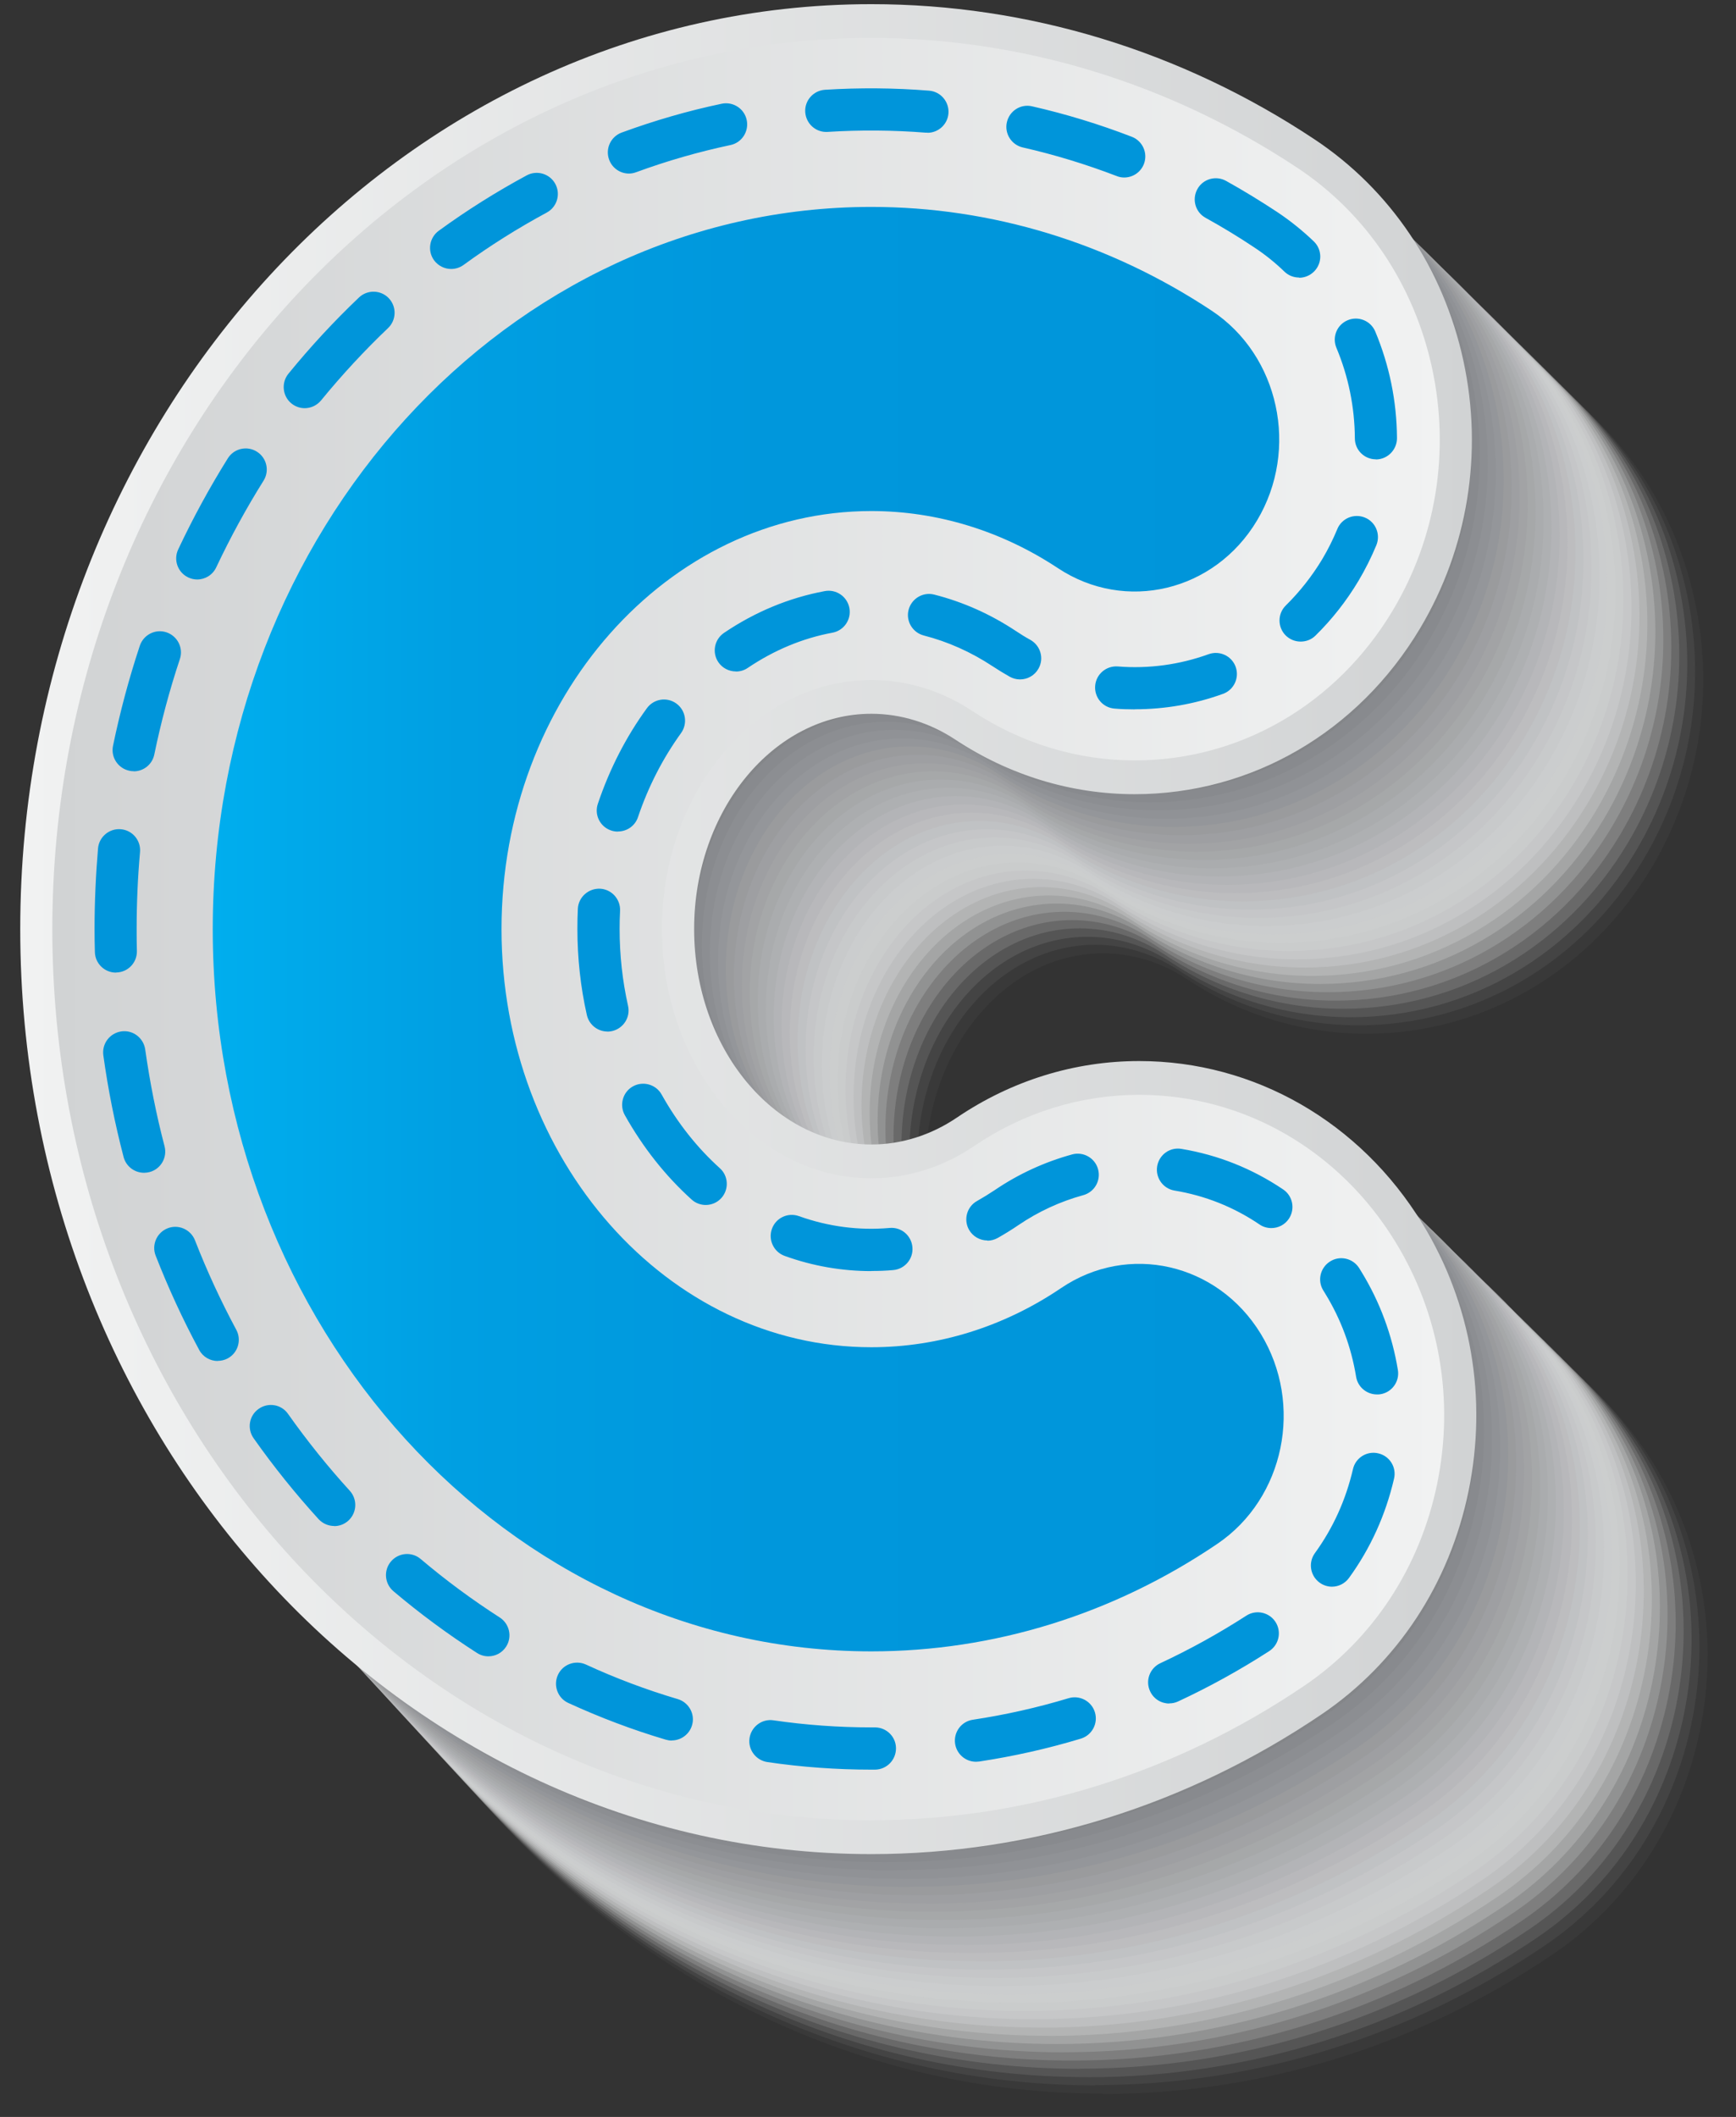 <svg width="73" height="89" viewBox="0 0 73 89" fill="none" xmlns="http://www.w3.org/2000/svg">
<rect x="0" y="0" width="73" height="89" fill="#333333" stroke="none"/>
<g style="mix-blend-mode:multiply">
<path opacity="0.03" d="M46.378 88.021C26.651 88.021 10.598 70.581 10.598 49.144C10.598 27.706 26.647 10.266 46.378 10.266C52.963 10.266 59.402 12.227 65.002 15.939C68.202 18.061 70.427 21.366 71.265 25.249C72.103 29.132 71.454 33.124 69.442 36.495C66.834 40.857 62.351 43.461 57.456 43.461C54.786 43.461 52.182 42.67 49.919 41.169C48.845 40.454 47.618 40.08 46.378 40.08C42.26 40.08 38.913 44.148 38.913 49.148C38.913 54.149 42.264 58.217 46.378 58.217C47.642 58.217 48.887 57.824 49.981 57.085C52.272 55.532 54.918 54.712 57.641 54.712C62.479 54.712 66.929 57.27 69.547 61.55C71.596 64.898 72.283 68.885 71.478 72.778C70.678 76.671 68.486 79.999 65.31 82.154C59.638 85.999 53.091 88.035 46.383 88.035L46.378 88.021Z" fill="#FBFBFB"/>
<path opacity="0.06" d="M46.052 87.671C26.33 87.671 10.286 70.235 10.286 48.803C10.286 27.37 26.33 9.935 46.052 9.935C52.632 9.935 59.07 11.895 64.666 15.608C67.861 17.724 70.086 21.03 70.924 24.908C71.762 28.786 71.114 32.778 69.102 36.145C66.493 40.502 62.02 43.106 57.125 43.106C54.459 43.106 51.856 42.315 49.597 40.814C48.518 40.099 47.292 39.72 46.052 39.72C41.928 39.72 38.572 43.793 38.572 48.798C38.572 53.803 41.928 57.876 46.052 57.876C47.316 57.876 48.561 57.483 49.659 56.739C51.946 55.186 54.592 54.367 57.309 54.367C62.143 54.367 66.593 56.919 69.206 61.195C71.251 64.538 71.937 68.526 71.137 72.413C70.337 76.301 68.145 79.63 64.974 81.785C59.302 85.63 52.76 87.661 46.052 87.661V87.671Z" fill="#F7F7F7"/>
<path opacity="0.1" d="M45.73 87.325C26.012 87.325 9.974 69.894 9.974 48.471C9.974 27.048 26.012 9.617 45.73 9.617C52.31 9.617 58.744 11.578 64.339 15.285C67.535 17.402 69.755 20.703 70.593 24.581C71.431 28.455 70.782 32.447 68.77 35.809C66.167 40.165 61.693 42.765 56.803 42.765C54.137 42.765 51.538 41.974 49.28 40.478C48.201 39.763 46.97 39.384 45.73 39.384C41.602 39.384 38.24 43.461 38.24 48.476C38.24 53.491 41.602 57.568 45.73 57.568C46.998 57.568 48.243 57.175 49.342 56.431C51.628 54.878 54.275 54.059 56.987 54.059C61.816 54.059 66.261 56.611 68.874 60.883C70.919 64.226 71.606 68.203 70.806 72.091C70.006 75.974 67.819 79.299 64.647 81.453C58.976 85.298 52.438 87.33 45.73 87.33V87.325Z" fill="#F3F3F3"/>
<path opacity="0.13" d="M45.403 86.975C25.691 86.975 9.656 69.549 9.656 48.131C9.656 26.713 25.691 9.286 45.403 9.286C51.979 9.286 58.412 11.247 64.008 14.955C67.199 17.071 69.419 20.367 70.257 24.241C71.095 28.114 70.446 32.097 68.439 35.459C65.835 39.811 61.366 42.41 56.481 42.41C53.82 42.41 51.221 41.62 48.963 40.123C47.879 39.408 46.653 39.029 45.408 39.029C41.27 39.029 37.909 43.111 37.909 48.131C37.909 53.15 41.275 57.232 45.408 57.232C46.676 57.232 47.926 56.839 49.025 56.096C51.311 54.547 53.953 53.728 56.665 53.728C61.489 53.728 65.935 56.276 68.543 60.547C70.588 63.885 71.27 67.863 70.475 71.746C69.674 75.629 67.487 78.949 64.32 81.099C58.654 84.939 52.111 86.97 45.408 86.97L45.403 86.975Z" fill="#EFEFEF"/>
<path opacity="0.16" d="M45.081 86.629C25.378 86.629 9.344 69.207 9.344 47.798C9.344 26.39 25.373 8.968 45.081 8.968C51.657 8.968 58.086 10.929 63.681 14.636C66.872 16.748 69.088 20.044 69.925 23.918C70.759 27.787 70.115 31.769 68.108 35.127C65.509 39.474 61.04 42.069 56.159 42.069C53.498 42.069 50.904 41.278 48.646 39.782C47.562 39.062 46.331 38.683 45.086 38.683C40.944 38.683 37.573 42.77 37.573 47.798C37.573 52.828 40.944 56.914 45.086 56.914C46.355 56.914 47.609 56.521 48.708 55.773C50.989 54.224 53.631 53.405 56.343 53.405C61.167 53.405 65.603 55.953 68.212 60.219C70.252 63.558 70.939 67.531 70.138 71.409C69.338 75.287 67.156 78.607 63.989 80.757C58.322 84.597 51.785 86.629 45.086 86.629H45.081Z" fill="#EBEBEB"/>
<path opacity="0.19" d="M44.755 86.283C25.056 86.283 9.031 68.867 9.031 47.463C9.031 26.059 25.056 8.642 44.755 8.642C51.33 8.642 57.759 10.602 63.35 14.305C66.536 16.417 68.751 19.708 69.589 23.577C70.422 27.446 69.779 31.424 67.771 34.776C65.172 39.124 60.708 41.714 55.832 41.714C53.176 41.714 50.577 40.923 48.324 39.431C47.24 38.712 46.004 38.333 44.755 38.333C40.608 38.333 37.232 42.424 37.232 47.458C37.232 52.492 40.608 56.583 44.755 56.583C46.028 56.583 47.282 56.19 48.386 55.442C50.667 53.893 53.304 53.079 56.012 53.079C60.831 53.079 65.267 55.626 67.871 59.888C69.911 63.222 70.593 67.195 69.798 71.069C69.002 74.947 66.815 78.261 63.653 80.407C57.986 84.247 51.453 86.279 44.755 86.279V86.283Z" fill="#E6E7E7"/>
<path opacity="0.23" d="M44.433 85.933C24.739 85.933 8.719 68.526 8.719 47.122C8.719 25.718 24.739 8.311 44.433 8.311C51.003 8.311 57.432 10.271 63.018 13.974C66.204 16.086 68.415 19.377 69.253 23.241C70.086 27.106 69.442 31.078 67.44 34.436C64.841 38.778 60.382 41.368 55.51 41.368C52.854 41.368 50.26 40.578 48.011 39.086C46.923 38.366 45.687 37.987 44.437 37.987C40.285 37.987 36.905 42.088 36.905 47.122C36.905 52.156 40.285 56.257 44.437 56.257C45.711 56.257 46.97 55.864 48.073 55.115C50.355 53.567 52.987 52.752 55.695 52.752C60.509 52.752 64.94 55.295 67.549 59.557C69.589 62.891 70.271 66.859 69.476 70.733C68.68 74.606 66.498 77.921 63.336 80.066C57.674 83.906 51.141 85.933 44.442 85.933H44.433Z" fill="#E2E3E3"/>
<path opacity="0.26" d="M44.106 85.588C24.422 85.588 8.402 68.185 8.402 46.791C8.402 25.396 24.417 7.994 44.106 7.994C50.677 7.994 57.101 9.949 62.687 13.657C65.868 15.764 68.079 19.055 68.917 22.915C69.75 26.774 69.106 30.747 67.104 34.1C64.51 38.438 60.05 41.028 55.184 41.028C52.533 41.028 49.938 40.242 47.69 38.75C46.601 38.03 45.365 37.647 44.111 37.647C39.95 37.647 36.569 41.752 36.569 46.795C36.569 51.839 39.954 55.944 44.111 55.944C45.389 55.944 46.648 55.546 47.751 54.798C50.028 53.255 52.665 52.435 55.368 52.435C60.178 52.435 64.604 54.978 67.213 59.235C69.249 62.564 69.935 66.528 69.135 70.401C68.34 74.27 66.157 77.585 63 79.725C57.338 83.561 50.809 85.593 44.111 85.593L44.106 85.588Z" fill="#DEDFE0"/>
<path opacity="0.29" d="M43.784 85.241C24.105 85.241 8.094 67.844 8.094 46.454C8.094 25.064 24.105 7.666 43.784 7.666C50.35 7.666 56.774 9.622 62.36 13.325C65.542 15.432 67.752 18.719 68.586 22.578C69.419 26.437 68.775 30.406 66.772 33.754C64.178 38.086 59.728 40.677 54.857 40.677C52.206 40.677 49.616 39.891 47.368 38.399C46.279 37.674 45.039 37.296 43.784 37.296C39.618 37.296 36.228 41.406 36.228 46.454C36.228 51.502 39.618 55.612 43.784 55.612C45.062 55.612 46.326 55.214 47.429 54.466C49.706 52.922 52.339 52.108 55.042 52.108C59.851 52.108 64.273 54.646 66.877 58.903C68.912 62.227 69.594 66.191 68.799 70.06C68.003 73.929 65.826 77.234 62.668 79.379C57.011 83.215 50.478 85.246 43.789 85.246L43.784 85.241Z" fill="#DADBDC"/>
<path opacity="0.32" d="M43.457 84.891C23.783 84.891 7.777 67.498 7.777 46.118C7.777 24.738 23.783 7.345 43.457 7.345C50.023 7.345 56.443 9.3 62.029 13.004C65.206 15.111 67.416 18.392 68.249 22.247C69.083 26.102 68.439 30.07 66.441 33.413C63.852 37.746 59.402 40.331 54.535 40.331C51.884 40.331 49.299 39.545 47.05 38.054C45.957 37.329 44.717 36.946 43.457 36.946C39.287 36.946 35.892 41.061 35.892 46.118C35.892 51.175 39.287 55.291 43.457 55.291C44.74 55.291 45.999 54.893 47.112 54.14C49.384 52.596 52.017 51.782 54.715 51.782C59.52 51.782 63.937 54.32 66.54 58.572C68.576 61.896 69.258 65.855 68.463 69.719C67.667 73.583 65.49 76.889 62.337 79.029C56.679 82.865 50.151 84.891 43.462 84.891H43.457Z" fill="#D6D7D8"/>
<path opacity="0.35" d="M43.131 84.546C23.461 84.546 7.46 67.157 7.46 45.782C7.46 24.406 23.461 7.018 43.131 7.018C49.692 7.018 56.112 8.974 61.693 12.672C64.87 14.775 67.076 18.056 67.909 21.911C68.742 25.761 68.098 29.724 66.1 33.067C63.511 37.396 59.066 39.981 54.204 39.981C51.557 39.981 48.973 39.195 46.729 37.708C45.635 36.984 44.39 36.6 43.131 36.6C38.955 36.6 35.556 40.72 35.556 45.782C35.556 50.844 38.955 54.964 43.131 54.964C44.414 54.964 45.678 54.566 46.79 53.813C49.063 52.274 51.69 51.455 54.388 51.455C59.189 51.455 63.606 53.993 66.204 58.236C68.235 61.556 68.917 65.514 68.122 69.374C67.326 73.233 65.154 76.538 62.001 78.679C56.343 82.514 49.82 84.541 43.131 84.541V84.546Z" fill="#D2D3D4"/>
<path opacity="0.39" d="M42.809 84.195C23.148 84.195 7.152 66.812 7.152 45.446C7.152 24.079 23.148 6.696 42.809 6.696C49.37 6.696 55.785 8.652 61.366 12.35C64.538 14.452 66.744 17.729 67.577 21.579C68.41 25.429 67.767 29.388 65.769 32.731C63.184 37.054 58.739 39.64 53.882 39.64C51.235 39.64 48.655 38.854 46.411 37.367C45.318 36.642 44.068 36.259 42.809 36.259C38.624 36.259 35.22 40.383 35.22 45.455C35.22 50.527 38.624 54.651 42.809 54.651C44.096 54.651 45.361 54.253 46.473 53.5C48.745 51.961 51.368 51.147 54.066 51.147C58.862 51.147 63.274 53.68 65.873 57.923C67.904 61.243 68.586 65.197 67.79 69.056C66.995 72.915 64.822 76.216 61.674 78.352C56.022 82.183 49.498 84.209 42.809 84.209V84.195Z" fill="#CECFD0"/>
<path opacity="0.42" d="M42.482 83.85C22.826 83.85 6.835 66.471 6.835 45.109C6.835 23.748 22.826 6.369 42.482 6.369C49.039 6.369 55.458 8.325 61.035 12.023C64.207 14.126 66.408 17.398 67.241 21.248C68.07 25.093 67.43 29.052 65.433 32.39C62.848 36.714 58.407 39.29 53.555 39.29C50.913 39.29 48.329 38.504 46.09 37.017C44.991 36.287 43.746 35.904 42.482 35.904C38.293 35.904 34.884 40.033 34.884 45.109C34.884 50.186 38.293 54.315 42.482 54.315C43.77 54.315 45.039 53.917 46.151 53.16C48.419 51.62 51.046 50.806 53.74 50.806C58.531 50.806 62.943 53.34 65.537 57.578C67.568 60.892 68.245 64.842 67.454 68.701C66.659 72.556 64.491 75.856 61.343 77.992C55.69 81.823 49.171 83.85 42.487 83.85H42.482Z" fill="#CACBCC"/>
<path opacity="0.45" d="M42.16 83.504C22.509 83.504 6.523 66.13 6.523 44.773C6.523 23.417 22.509 6.042 42.16 6.042C48.717 6.042 55.132 7.998 60.708 11.692C63.875 13.79 66.077 17.062 66.91 20.907C67.738 24.752 67.099 28.701 65.106 32.04C62.521 36.358 58.086 38.934 53.238 38.934C50.596 38.934 48.016 38.148 45.777 36.666C44.679 35.937 43.429 35.553 42.165 35.553C37.971 35.553 34.557 39.687 34.557 44.769C34.557 49.85 37.971 53.984 42.165 53.984C43.453 53.984 44.726 53.586 45.843 52.828C48.111 51.289 50.734 50.479 53.427 50.479C58.218 50.479 62.621 53.008 65.215 57.246C67.241 60.561 67.923 64.506 67.128 68.36C66.337 72.21 64.164 75.511 61.021 77.642C55.368 81.472 48.849 83.499 42.17 83.499L42.16 83.504Z" fill="#C6C7C8"/>
<path opacity="0.48" d="M41.834 83.153C22.187 83.153 6.205 65.784 6.205 44.437C6.205 23.09 22.187 5.72 41.834 5.72C48.39 5.72 54.8 7.671 60.377 11.37C63.544 13.467 65.741 16.735 66.574 20.58C67.402 24.42 66.763 28.37 64.77 31.703C62.19 36.017 57.759 38.593 52.911 38.593C50.275 38.593 47.694 37.807 45.455 36.325C44.352 35.596 43.102 35.212 41.834 35.212C37.635 35.212 34.217 39.351 34.217 44.441C34.217 49.532 37.635 53.671 41.834 53.671C43.126 53.671 44.4 53.268 45.517 52.511C47.784 50.976 50.402 50.162 53.091 50.162C57.877 50.162 62.28 52.691 64.87 56.924C66.896 60.234 67.573 64.179 66.782 68.028C65.992 71.878 63.823 75.169 60.68 77.305C55.032 81.136 48.513 83.158 41.834 83.158V83.153Z" fill="#C2C3C4"/>
<path opacity="0.52" d="M41.512 82.808C21.875 82.808 5.898 65.443 5.898 44.101C5.898 22.758 21.875 5.394 41.512 5.394C48.064 5.394 54.474 7.345 60.045 11.043C63.208 13.141 65.404 16.408 66.233 20.244C67.061 24.079 66.422 28.029 64.429 31.358C61.849 35.667 57.423 38.243 52.58 38.243C49.943 38.243 47.368 37.462 45.133 35.979C44.03 35.25 42.776 34.862 41.507 34.862C37.298 34.862 33.876 39.005 33.876 44.101C33.876 49.196 37.298 53.339 41.507 53.339C42.799 53.339 44.078 52.937 45.195 52.179C47.458 50.645 50.075 49.83 52.764 49.83C57.546 49.83 61.944 52.354 64.533 56.588C66.559 59.898 67.236 63.838 66.446 67.683C65.655 71.528 63.487 74.819 60.348 76.95C54.701 80.776 48.187 82.803 41.507 82.803L41.512 82.808Z" fill="#BDBEC0"/>
<path opacity="0.55" d="M41.185 82.457C21.553 82.457 5.581 65.097 5.581 43.764C5.581 22.431 21.553 5.071 41.185 5.071C47.737 5.071 54.142 7.022 59.714 10.716C62.877 12.809 65.073 16.076 65.897 19.912C66.725 23.748 66.086 27.692 64.098 31.017C61.523 35.326 57.096 37.897 52.258 37.897C49.621 37.897 47.051 37.116 44.816 35.633C43.713 34.9 42.454 34.516 41.185 34.516C36.972 34.516 33.544 38.664 33.544 43.769C33.544 48.874 36.972 53.022 41.185 53.022C42.482 53.022 43.761 52.619 44.878 51.862C47.141 50.327 49.754 49.518 52.443 49.518C57.219 49.518 61.617 52.042 64.202 56.27C66.224 59.576 66.905 63.516 66.11 67.356C65.319 71.201 63.156 74.487 60.017 76.618C54.37 80.445 47.86 82.466 41.185 82.466V82.457Z" fill="#B9BABC"/>
<path opacity="0.58" d="M40.863 82.111C21.236 82.111 5.268 64.756 5.268 43.428C5.268 22.1 21.236 4.745 40.863 4.745C47.41 4.745 53.816 6.696 59.388 10.389C62.545 12.482 64.742 15.745 65.565 19.576C66.394 23.407 65.755 27.347 63.767 30.676C61.191 34.98 56.77 37.551 51.936 37.551C49.304 37.551 46.733 36.77 44.499 35.288C43.391 34.554 42.137 34.166 40.863 34.166C36.645 34.166 33.213 38.319 33.213 43.428C33.213 48.538 36.645 52.69 40.863 52.69C42.16 52.69 43.438 52.288 44.565 51.526C46.823 49.991 49.441 49.181 52.126 49.181C56.897 49.181 61.291 51.706 63.875 55.929C65.897 59.235 66.574 63.17 65.783 67.01C64.993 70.851 62.829 74.137 59.695 76.263C54.052 80.089 47.543 82.111 40.868 82.111H40.863Z" fill="#B5B6B8"/>
<path opacity="0.61" d="M40.536 81.766C20.914 81.766 4.955 64.42 4.955 43.092C4.955 21.764 20.919 4.418 40.536 4.418C47.084 4.418 53.489 6.369 59.056 10.058C62.214 12.146 64.406 15.409 65.229 19.24C66.058 23.066 65.418 27.006 63.43 30.33C60.86 34.63 56.438 37.201 51.609 37.201C48.977 37.201 46.411 36.42 44.177 34.942C43.069 34.208 41.81 33.82 40.532 33.82C36.304 33.82 32.867 37.982 32.867 43.092C32.867 48.201 36.304 52.364 40.532 52.364C41.834 52.364 43.112 51.961 44.239 51.199C46.497 49.669 49.11 48.86 51.789 48.86C56.561 48.86 60.95 51.379 63.53 55.603C65.551 58.903 66.228 62.834 65.438 66.674C64.647 70.51 62.488 73.796 59.354 75.922C53.711 79.749 47.202 81.771 40.532 81.771L40.536 81.766Z" fill="#B1B2B4"/>
<path opacity="0.65" d="M40.21 81.415C20.597 81.415 4.638 64.074 4.638 42.755C4.638 21.437 20.597 4.096 40.21 4.096C46.752 4.096 53.157 6.047 58.72 9.736C61.873 11.824 64.065 15.082 64.888 18.908C65.712 22.734 65.078 26.669 63.094 29.989C60.523 34.288 56.107 36.85 51.283 36.85C48.655 36.85 46.085 36.069 43.86 34.592C42.752 33.858 41.488 33.469 40.21 33.469C35.978 33.469 32.536 37.636 32.536 42.755C32.536 47.874 35.978 52.041 40.21 52.041C41.512 52.041 42.795 51.639 43.921 50.877C46.179 49.347 48.788 48.537 51.467 48.537C56.234 48.537 60.618 51.057 63.198 55.271C65.215 58.572 65.892 62.497 65.101 66.333C64.311 70.169 62.152 73.45 59.023 75.572C53.385 79.393 46.875 81.415 40.205 81.415H40.21Z" fill="#ADAEB0"/>
<path opacity="0.68" d="M39.888 81.07C20.28 81.07 4.326 63.733 4.326 42.419C4.326 21.105 20.28 3.769 39.888 3.769C46.43 3.769 52.831 5.72 58.393 9.409C61.541 11.497 63.733 14.75 64.557 18.577C65.381 22.398 64.746 26.333 62.763 29.648C60.192 33.943 55.78 36.505 50.961 36.505C48.334 36.505 45.768 35.724 43.543 34.246C42.43 33.512 41.166 33.119 39.888 33.119C35.651 33.119 32.205 37.291 32.205 42.415C32.205 47.538 35.651 51.71 39.888 51.71C41.19 51.71 42.477 51.308 43.604 50.541C45.858 49.011 48.466 48.201 51.145 48.201C55.908 48.201 60.292 50.716 62.867 54.93C64.884 58.226 65.561 62.152 64.77 65.983C63.984 69.814 61.825 73.09 58.696 75.217C53.058 79.038 46.553 81.06 39.888 81.06V81.07Z" fill="#A9AAAC"/>
<path opacity="0.71" d="M39.561 80.72C19.958 80.72 4.013 63.388 4.013 42.084C4.013 20.779 19.962 3.448 39.561 3.448C46.104 3.448 52.499 5.398 58.062 9.083C61.21 11.166 63.397 14.419 64.221 18.241C65.045 22.062 64.41 25.988 62.427 29.303C59.861 33.593 55.453 36.155 50.634 36.155C48.012 36.155 45.446 35.373 43.221 33.901C42.108 33.162 40.84 32.774 39.561 32.774C35.32 32.774 31.864 36.95 31.864 42.084C31.864 47.217 35.315 51.393 39.561 51.393C40.868 51.393 42.156 50.986 43.287 50.224C45.54 48.694 48.144 47.889 50.824 47.889C55.581 47.889 59.96 50.404 62.54 54.613C64.557 57.904 65.229 61.83 64.443 65.656C63.657 69.483 61.499 72.759 58.374 74.881C52.736 78.702 46.236 80.72 39.571 80.72H39.561Z" fill="#A5A6A8"/>
<path opacity="0.74" d="M39.239 80.374C19.645 80.374 3.701 63.047 3.701 41.747C3.701 20.448 19.645 3.121 39.239 3.121C45.777 3.121 52.173 5.067 57.735 8.756C60.879 10.839 63.066 14.088 63.89 17.91C64.713 21.726 64.079 25.652 62.095 28.962C59.529 33.247 55.127 35.809 50.312 35.809C47.69 35.809 45.129 35.028 42.904 33.555C41.786 32.816 40.522 32.428 39.235 32.428C34.984 32.428 31.528 36.609 31.528 41.747C31.528 46.885 34.984 51.067 39.235 51.067C40.541 51.067 41.834 50.659 42.965 49.892C45.218 48.367 47.822 47.558 50.492 47.558C55.25 47.558 59.624 50.072 62.2 54.277C64.212 57.568 64.888 61.489 64.103 65.311C63.317 69.137 61.163 72.409 58.038 74.531C52.405 78.352 45.905 80.369 39.239 80.369V80.374Z" fill="#A1A2A4"/>
<path opacity="0.77" d="M38.913 80.028C19.323 80.028 3.384 62.706 3.384 41.416C3.384 20.126 19.323 2.804 38.913 2.804C45.45 2.804 51.841 4.75 57.399 8.439C60.543 10.522 62.725 13.771 63.549 17.583C64.372 21.395 63.738 25.32 61.759 28.631C59.198 32.916 54.795 35.473 49.986 35.473C47.363 35.473 44.807 34.697 42.586 33.219C41.469 32.48 40.2 32.087 38.913 32.087C34.657 32.087 31.196 36.273 31.196 41.421C31.196 46.568 34.657 50.754 38.913 50.754C40.224 50.754 41.517 50.347 42.648 49.58C44.897 48.055 47.5 47.245 50.17 47.245C54.923 47.245 59.293 49.755 61.868 53.96C63.88 57.246 64.552 61.163 63.767 64.989C62.981 68.81 60.827 72.082 57.707 74.199C52.073 78.016 45.574 80.038 38.913 80.038V80.028Z" fill="#9D9EA1"/>
<path opacity="0.81" d="M38.591 79.678C19.006 79.678 3.071 62.36 3.071 41.075C3.071 19.789 19.006 2.472 38.591 2.472C45.124 2.472 51.515 4.418 57.072 8.102C60.211 10.181 62.394 13.43 63.217 17.237C64.041 21.049 63.407 24.965 61.428 28.275C58.867 32.556 54.469 35.113 49.664 35.113C47.046 35.113 44.489 34.336 42.269 32.864C41.152 32.125 39.879 31.732 38.591 31.732C34.33 31.732 30.865 35.923 30.865 41.075C30.865 46.227 34.33 50.418 38.591 50.418C39.902 50.418 41.199 50.011 42.331 49.243C44.579 47.719 47.178 46.914 49.848 46.914C54.597 46.914 58.966 49.423 61.537 53.624C63.549 56.91 64.221 60.821 63.435 64.643C62.649 68.464 60.5 71.732 57.38 73.849C51.747 77.665 45.252 79.682 38.596 79.682L38.591 79.678Z" fill="#999A9D"/>
<path opacity="0.84" d="M38.264 79.332C18.684 79.332 2.759 62.02 2.759 40.739C2.759 19.458 18.689 2.145 38.264 2.145C44.797 2.145 51.188 4.091 56.741 7.776C59.88 9.854 62.062 13.098 62.881 16.905C63.705 20.713 63.071 24.629 61.092 27.934C58.535 32.21 54.137 34.767 49.337 34.767C46.719 34.767 44.167 33.991 41.947 32.518C40.825 31.775 39.552 31.381 38.264 31.381C33.999 31.381 30.524 35.577 30.524 40.734C30.524 45.891 33.994 50.086 38.264 50.086C39.58 50.086 40.873 49.679 42.014 48.907C44.262 47.382 46.856 46.577 49.526 46.577C54.27 46.577 58.635 49.082 61.205 53.283C63.212 56.564 63.889 60.476 63.104 64.293C62.318 68.109 60.169 71.377 57.053 73.489C51.425 77.305 44.93 79.323 38.274 79.323L38.264 79.332Z" fill="#949699"/>
<path opacity="0.87" d="M37.942 78.987C18.372 78.987 2.446 61.679 2.446 40.407C2.446 19.136 18.372 1.828 37.942 1.828C44.471 1.828 50.861 3.774 56.414 7.459C59.548 9.537 61.731 12.776 62.55 16.579C63.373 20.381 62.734 24.297 60.765 27.598C58.209 31.874 53.816 34.427 49.02 34.427C46.407 34.427 43.85 33.65 41.635 32.182C40.513 31.439 39.235 31.046 37.947 31.046C33.672 31.046 30.197 35.246 30.197 40.412C30.197 45.578 33.672 49.779 37.947 49.779C39.263 49.779 40.56 49.371 41.701 48.6C43.945 47.08 46.539 46.275 49.205 46.275C53.943 46.275 58.308 48.779 60.874 52.975C62.881 56.257 63.553 60.163 62.768 63.975C61.982 67.787 59.837 71.05 56.722 73.162C51.093 76.979 44.603 78.996 37.947 78.996L37.942 78.987Z" fill="#909295"/>
<path opacity="0.9" d="M37.616 78.636C18.05 78.636 2.129 61.333 2.129 40.066C2.129 18.799 18.05 1.496 37.616 1.496C44.144 1.496 50.53 3.443 56.083 7.122C59.217 9.196 61.395 12.435 62.214 16.238C63.033 20.04 62.398 23.952 60.429 27.247C57.873 31.519 53.484 34.066 48.688 34.066C46.075 34.066 43.524 33.29 41.308 31.822C40.186 31.078 38.908 30.685 37.611 30.685C33.331 30.685 29.852 34.89 29.852 40.061C29.852 45.232 33.331 49.437 37.611 49.437C38.932 49.437 40.229 49.03 41.37 48.254C43.614 46.733 46.208 45.928 48.868 45.928C53.607 45.928 57.962 48.429 60.528 52.624C62.536 55.901 63.208 59.808 62.422 63.615C61.636 67.427 59.492 70.685 56.381 72.797C50.757 76.609 44.267 78.626 37.611 78.626L37.616 78.636Z" fill="#8C8E91"/>
<path opacity="0.94" d="M37.294 78.29C17.733 78.29 1.822 60.992 1.822 39.735C1.822 18.478 17.738 1.179 37.294 1.179C43.822 1.179 50.203 3.125 55.752 6.805C58.881 8.879 61.059 12.113 61.878 15.911C62.697 19.709 62.062 23.616 60.093 26.916C57.541 31.183 53.157 33.73 48.362 33.73C45.754 33.73 43.202 32.954 40.991 31.486C39.864 30.742 38.586 30.344 37.289 30.344C33.005 30.344 29.516 34.554 29.516 39.735C29.516 44.915 33 49.125 37.289 49.125C38.61 49.125 39.912 48.718 41.053 47.941C43.292 46.421 45.886 45.616 48.547 45.616C53.281 45.616 57.636 48.116 60.197 52.303C62.2 55.579 62.872 59.477 62.091 63.284C61.309 67.091 59.165 70.349 56.055 72.456C50.431 76.268 43.94 78.286 37.294 78.286V78.29Z" fill="#888A8D"/>
<path opacity="0.97" d="M36.967 77.94C17.411 77.94 1.504 60.646 1.504 39.394C1.504 18.141 17.411 0.847 36.967 0.847C43.491 0.847 49.872 2.794 55.42 6.468C58.55 8.542 60.722 11.772 61.541 15.57C62.361 19.367 61.726 23.27 59.757 26.565C57.205 30.827 52.826 33.375 48.035 33.375C45.427 33.375 42.88 32.598 40.669 31.135C39.542 30.387 38.26 29.994 36.962 29.994C32.673 29.994 29.18 34.208 29.18 39.394C29.18 44.579 32.669 48.793 36.962 48.793C38.283 48.793 39.59 48.381 40.735 47.609C42.975 46.089 45.564 45.289 48.225 45.289C52.954 45.289 57.304 47.789 59.866 51.971C61.868 55.243 62.54 59.14 61.755 62.947C60.973 66.75 58.829 70.008 55.723 72.115C50.099 75.927 43.614 77.94 36.967 77.94Z" fill="#848689"/>
<path d="M36.64 77.594C17.094 77.594 1.187 60.31 1.187 39.057C1.187 17.805 17.089 0.521 36.64 0.521C43.164 0.521 49.541 2.462 55.089 6.142C58.213 8.211 60.386 11.441 61.205 15.234C62.024 19.027 61.39 22.929 59.425 26.22C56.878 30.482 52.499 33.025 47.713 33.025C45.105 33.025 42.563 32.248 40.352 30.785C39.22 30.036 37.938 29.643 36.64 29.643C32.342 29.643 28.848 33.867 28.848 39.057C28.848 44.247 32.347 48.467 36.64 48.467C37.966 48.467 39.273 48.055 40.418 47.278C42.657 45.763 45.242 44.958 47.898 44.958C52.623 44.958 56.973 47.453 59.529 51.635C61.532 54.907 62.199 58.799 61.418 62.602C60.637 66.404 58.497 69.657 55.392 71.76C49.773 75.572 43.287 77.585 36.64 77.585V77.594Z" fill="#808285"/>
</g>
<path d="M36.641 77.949C16.904 77.949 0.851 60.504 0.851 39.062C0.851 17.62 16.904 0.175 36.641 0.175C43.226 0.175 49.669 2.136 55.269 5.853C58.469 7.974 60.694 11.284 61.537 15.168C62.375 19.051 61.726 23.047 59.714 26.419C57.106 30.785 52.618 33.389 47.718 33.389C45.048 33.389 42.44 32.594 40.177 31.097C39.102 30.387 37.881 30.008 36.645 30.008C32.536 30.008 29.189 34.071 29.189 39.062C29.189 44.053 32.536 48.116 36.645 48.116C37.904 48.116 39.15 47.723 40.238 46.985C42.53 45.431 45.181 44.608 47.903 44.608C52.746 44.608 57.2 47.165 59.818 51.45C61.868 54.798 62.555 58.79 61.755 62.682C60.955 66.575 58.763 69.909 55.581 72.068C49.905 75.913 43.358 77.949 36.645 77.949H36.641Z" fill="url(#paint0_linear_53_38024)"/>
<path d="M36.641 76.529C17.652 76.529 2.2 59.718 2.2 39.063C2.2 18.407 17.652 1.596 36.641 1.596C42.97 1.596 49.162 3.486 54.549 7.051C57.447 8.969 59.459 11.967 60.221 15.48C60.978 18.994 60.391 22.612 58.569 25.661C56.206 29.611 52.149 31.969 47.714 31.969C45.299 31.969 42.941 31.249 40.892 29.895C39.604 29.038 38.132 28.588 36.641 28.588C31.783 28.588 27.835 33.285 27.835 39.063C27.835 44.84 31.783 49.537 36.641 49.537C38.16 49.537 39.656 49.069 40.968 48.178C43.041 46.772 45.441 46.028 47.903 46.028C52.282 46.028 56.315 48.344 58.682 52.218C60.538 55.248 61.158 58.856 60.434 62.38C59.709 65.903 57.726 68.919 54.848 70.87C49.389 74.569 43.098 76.524 36.645 76.524L36.641 76.529Z" fill="url(#paint1_linear_53_38024)"/>
<path d="M36.64 74.398C35.182 74.398 33.71 74.293 32.271 74.08C31.788 74.009 31.447 73.559 31.518 73.076C31.589 72.594 32.039 72.252 32.522 72.324C33.876 72.522 35.258 72.622 36.636 72.622H36.787C36.787 72.622 36.787 72.622 36.792 72.622C37.279 72.622 37.677 73.015 37.677 73.503C37.677 73.995 37.284 74.393 36.797 74.398H36.631H36.64ZM41.038 74.066C40.608 74.066 40.229 73.749 40.163 73.308C40.092 72.826 40.423 72.371 40.91 72.3C42.264 72.096 43.618 71.793 44.934 71.395C45.403 71.253 45.9 71.519 46.042 71.987C46.184 72.456 45.919 72.953 45.45 73.095C44.054 73.517 42.615 73.839 41.176 74.057C41.133 74.061 41.086 74.066 41.043 74.066H41.038ZM28.247 73.176C28.162 73.176 28.077 73.162 27.996 73.138C26.604 72.726 25.227 72.205 23.896 71.594C23.451 71.391 23.257 70.86 23.461 70.415C23.664 69.97 24.195 69.776 24.64 69.98C25.889 70.557 27.191 71.045 28.503 71.433C28.971 71.575 29.241 72.068 29.099 72.537C28.985 72.92 28.63 73.171 28.247 73.171V73.176ZM49.167 71.618C48.831 71.618 48.513 71.429 48.362 71.102C48.154 70.657 48.348 70.131 48.793 69.923C50.033 69.345 51.25 68.673 52.41 67.924C52.821 67.659 53.37 67.778 53.636 68.19C53.901 68.602 53.782 69.151 53.37 69.416C52.144 70.207 50.852 70.922 49.536 71.533C49.413 71.59 49.29 71.613 49.162 71.613L49.167 71.618ZM20.535 69.634C20.369 69.634 20.204 69.587 20.057 69.492C18.84 68.71 17.657 67.839 16.544 66.897C16.171 66.579 16.123 66.021 16.44 65.647C16.758 65.273 17.316 65.225 17.69 65.543C18.746 66.438 19.863 67.261 21.013 68C21.425 68.265 21.548 68.815 21.283 69.227C21.113 69.492 20.829 69.634 20.535 69.634ZM56.012 66.707C55.832 66.707 55.648 66.651 55.491 66.537C55.094 66.248 55.004 65.694 55.292 65.296C56.055 64.245 56.594 63.056 56.893 61.764C57.002 61.285 57.48 60.987 57.958 61.101C58.436 61.21 58.734 61.688 58.62 62.166C58.266 63.691 57.631 65.093 56.727 66.338C56.552 66.579 56.282 66.707 56.007 66.707H56.012ZM14.054 64.155C13.813 64.155 13.572 64.056 13.396 63.866C12.426 62.801 11.503 61.655 10.665 60.466C10.381 60.064 10.475 59.51 10.878 59.23C11.28 58.946 11.834 59.041 12.113 59.443C12.913 60.575 13.784 61.66 14.708 62.673C15.039 63.038 15.011 63.596 14.651 63.928C14.48 64.084 14.267 64.16 14.054 64.16V64.155ZM57.901 58.624C57.475 58.624 57.096 58.316 57.025 57.881C56.822 56.635 56.386 55.461 55.733 54.395L55.652 54.263C55.387 53.851 55.51 53.301 55.927 53.036C56.339 52.771 56.888 52.894 57.153 53.311L57.252 53.472C58.024 54.732 58.54 56.124 58.782 57.596C58.862 58.08 58.531 58.539 58.048 58.615C58 58.624 57.953 58.624 57.906 58.624H57.901ZM9.155 57.218C8.837 57.218 8.53 57.047 8.374 56.749C7.687 55.475 7.076 54.144 6.546 52.79C6.366 52.336 6.594 51.819 7.048 51.639C7.502 51.459 8.018 51.687 8.198 52.141C8.7 53.429 9.287 54.699 9.936 55.906C10.168 56.337 10.007 56.877 9.576 57.109C9.443 57.18 9.297 57.213 9.155 57.213V57.218ZM36.64 53.439C35.4 53.439 34.174 53.226 32.995 52.8C32.536 52.634 32.295 52.127 32.46 51.663C32.626 51.199 33.133 50.962 33.596 51.128C34.823 51.568 36.124 51.739 37.407 51.625C37.9 51.578 38.326 51.943 38.368 52.435C38.411 52.923 38.051 53.354 37.559 53.396C37.256 53.425 36.948 53.434 36.64 53.434V53.439ZM41.521 52.151C41.209 52.151 40.906 51.985 40.745 51.696C40.508 51.27 40.66 50.725 41.09 50.489C41.341 50.347 41.587 50.195 41.829 50.034C42.833 49.352 43.931 48.85 45.086 48.533C45.559 48.405 46.047 48.684 46.175 49.158C46.303 49.632 46.023 50.119 45.55 50.247C44.584 50.512 43.666 50.934 42.823 51.507C42.539 51.701 42.245 51.881 41.952 52.047C41.815 52.122 41.668 52.16 41.521 52.16V52.151ZM53.461 51.63C53.29 51.63 53.115 51.583 52.963 51.478C51.879 50.744 50.677 50.266 49.389 50.053C48.906 49.973 48.58 49.513 48.66 49.03C48.741 48.547 49.195 48.216 49.683 48.301C51.221 48.557 52.66 49.13 53.958 50.006C54.365 50.28 54.469 50.83 54.199 51.237C54.029 51.493 53.749 51.63 53.461 51.63ZM29.677 50.659C29.464 50.659 29.251 50.583 29.085 50.432C27.982 49.437 27.035 48.239 26.273 46.88C26.036 46.454 26.188 45.91 26.614 45.673C27.04 45.436 27.584 45.588 27.821 46.014C28.488 47.207 29.312 48.249 30.268 49.111C30.633 49.437 30.661 50.001 30.335 50.366C30.16 50.56 29.918 50.659 29.677 50.659ZM6.054 49.305C5.661 49.305 5.301 49.04 5.197 48.642C4.832 47.245 4.544 45.805 4.345 44.366C4.279 43.878 4.615 43.433 5.102 43.362C5.585 43.291 6.035 43.632 6.106 44.12C6.3 45.488 6.57 46.861 6.92 48.192C7.043 48.666 6.759 49.153 6.286 49.276C6.21 49.295 6.134 49.305 6.059 49.305H6.054ZM25.544 43.367C25.137 43.367 24.772 43.087 24.677 42.671C24.412 41.496 24.28 40.275 24.28 39.053C24.28 38.769 24.285 38.484 24.299 38.205C24.323 37.717 24.744 37.343 25.231 37.362C25.719 37.386 26.098 37.803 26.074 38.295C26.06 38.546 26.055 38.797 26.055 39.053C26.055 40.151 26.174 41.236 26.41 42.287C26.519 42.765 26.216 43.239 25.738 43.348C25.672 43.362 25.605 43.371 25.544 43.371V43.367ZM4.875 40.89C4.397 40.89 3.999 40.507 3.99 40.023C3.98 39.702 3.976 39.375 3.976 39.048C3.976 37.921 4.028 36.785 4.122 35.667C4.165 35.179 4.6 34.819 5.083 34.862C5.571 34.904 5.931 35.335 5.888 35.823C5.793 36.884 5.746 37.968 5.746 39.048C5.746 39.361 5.746 39.668 5.756 39.976C5.77 40.469 5.382 40.876 4.889 40.885C4.88 40.885 4.875 40.885 4.866 40.885L4.875 40.89ZM25.979 34.961C25.885 34.961 25.79 34.947 25.695 34.914C25.231 34.758 24.98 34.251 25.142 33.787C25.634 32.328 26.325 30.979 27.201 29.776C27.489 29.378 28.043 29.288 28.441 29.577C28.839 29.866 28.924 30.42 28.64 30.818C27.873 31.879 27.262 33.067 26.827 34.355C26.704 34.725 26.358 34.957 25.984 34.957L25.979 34.961ZM5.623 32.423C5.561 32.423 5.505 32.419 5.443 32.404C4.965 32.305 4.653 31.836 4.752 31.358C5.045 29.937 5.424 28.521 5.879 27.148C6.035 26.684 6.537 26.428 7.001 26.584C7.465 26.741 7.72 27.243 7.564 27.707C7.128 29.014 6.769 30.363 6.489 31.718C6.404 32.139 6.035 32.428 5.623 32.428V32.423ZM47.713 29.823C47.429 29.823 47.145 29.814 46.866 29.79C46.378 29.752 46.014 29.326 46.052 28.834C46.09 28.346 46.516 27.981 47.008 28.019C48.305 28.123 49.607 27.944 50.824 27.503C51.283 27.337 51.794 27.574 51.96 28.034C52.126 28.493 51.889 29.004 51.43 29.17C50.241 29.601 48.992 29.819 47.718 29.819L47.713 29.823ZM42.889 28.564C42.743 28.564 42.596 28.526 42.459 28.45C42.217 28.313 41.976 28.166 41.739 28.01C40.835 27.413 39.86 26.977 38.846 26.717C38.373 26.594 38.084 26.111 38.207 25.637C38.331 25.164 38.813 24.875 39.287 24.998C40.499 25.306 41.654 25.822 42.724 26.532C42.922 26.665 43.121 26.788 43.33 26.902C43.756 27.143 43.912 27.683 43.67 28.109C43.51 28.398 43.206 28.564 42.894 28.564H42.889ZM30.941 28.228C30.657 28.228 30.377 28.09 30.207 27.839C29.932 27.432 30.041 26.883 30.444 26.608C31.76 25.718 33.185 25.131 34.681 24.851C35.163 24.761 35.627 25.079 35.717 25.562C35.807 26.045 35.49 26.509 35.007 26.599C33.753 26.831 32.55 27.333 31.442 28.081C31.291 28.185 31.116 28.232 30.945 28.232L30.941 28.228ZM54.691 26.973C54.459 26.973 54.232 26.883 54.057 26.708C53.716 26.357 53.721 25.794 54.071 25.453C54.653 24.88 55.169 24.226 55.6 23.511C55.842 23.104 56.055 22.678 56.235 22.242C56.419 21.788 56.94 21.574 57.394 21.759C57.849 21.944 58.062 22.465 57.877 22.919C57.664 23.435 57.409 23.942 57.125 24.42C56.618 25.268 56.007 26.045 55.316 26.722C55.146 26.892 54.919 26.973 54.696 26.973H54.691ZM8.298 24.363C8.17 24.363 8.042 24.335 7.919 24.278C7.474 24.07 7.285 23.54 7.493 23.099C8.113 21.783 8.814 20.495 9.581 19.268C9.841 18.852 10.39 18.728 10.802 18.989C11.219 19.249 11.342 19.799 11.081 20.211C10.352 21.375 9.685 22.597 9.093 23.852C8.942 24.174 8.624 24.363 8.288 24.363H8.298ZM57.858 19.311C57.371 19.311 56.973 18.918 56.973 18.43C56.964 17.114 56.703 15.83 56.197 14.623C56.007 14.168 56.22 13.652 56.67 13.463C57.12 13.273 57.641 13.486 57.83 13.936C58.426 15.362 58.734 16.867 58.744 18.421C58.744 18.908 58.351 19.311 57.863 19.316H57.858V19.311ZM12.814 17.161C12.615 17.161 12.421 17.095 12.255 16.962C11.877 16.654 11.82 16.091 12.128 15.712C13.051 14.58 14.05 13.501 15.096 12.506C15.451 12.17 16.014 12.184 16.35 12.539C16.686 12.894 16.672 13.458 16.317 13.794C15.323 14.741 14.376 15.764 13.501 16.834C13.325 17.047 13.07 17.161 12.809 17.161H12.814ZM54.63 11.668C54.407 11.668 54.185 11.588 54.014 11.422C53.617 11.038 53.181 10.688 52.717 10.385C52.064 9.949 51.382 9.537 50.696 9.158C50.265 8.921 50.114 8.382 50.35 7.951C50.587 7.52 51.127 7.368 51.557 7.605C52.282 8.008 53.001 8.448 53.697 8.907C54.246 9.272 54.767 9.689 55.245 10.148C55.6 10.489 55.61 11.048 55.269 11.403C55.094 11.583 54.862 11.677 54.63 11.677V11.668ZM18.973 11.308C18.698 11.308 18.429 11.18 18.253 10.944C17.965 10.546 18.055 9.992 18.448 9.703C19.631 8.841 20.876 8.06 22.149 7.373C22.58 7.141 23.12 7.302 23.352 7.733C23.584 8.164 23.423 8.704 22.992 8.936C21.79 9.584 20.611 10.323 19.494 11.138C19.337 11.251 19.153 11.308 18.973 11.308ZM47.273 7.463C47.169 7.463 47.06 7.444 46.956 7.401C45.673 6.909 44.343 6.502 43.008 6.199C42.53 6.09 42.231 5.611 42.34 5.138C42.449 4.66 42.922 4.357 43.401 4.47C44.816 4.792 46.227 5.223 47.59 5.749C48.05 5.924 48.277 6.44 48.102 6.895C47.964 7.25 47.628 7.463 47.273 7.463ZM26.448 7.297C26.088 7.297 25.747 7.075 25.615 6.715C25.444 6.255 25.681 5.744 26.14 5.574C27.509 5.072 28.924 4.66 30.349 4.361C30.827 4.262 31.3 4.565 31.4 5.048C31.499 5.526 31.196 6 30.713 6.099C29.374 6.383 28.039 6.767 26.751 7.24C26.652 7.278 26.547 7.297 26.443 7.297H26.448ZM39.003 5.578C38.979 5.578 38.955 5.578 38.932 5.578C37.559 5.469 36.162 5.46 34.804 5.545C34.311 5.578 33.895 5.204 33.861 4.716C33.828 4.229 34.202 3.807 34.69 3.774C36.129 3.684 37.616 3.694 39.069 3.812C39.557 3.85 39.921 4.281 39.883 4.769C39.845 5.233 39.457 5.583 38.998 5.583L39.003 5.578Z" fill="#0095DA"/>
<path d="M36.641 69.426C21.369 69.426 8.946 55.802 8.946 39.062C8.946 22.323 21.369 8.699 36.641 8.699C41.697 8.699 46.648 10.21 50.956 13.065C53.792 14.945 54.644 18.894 52.859 21.882C51.075 24.87 47.325 25.765 44.485 23.885C42.118 22.318 39.405 21.485 36.641 21.485C28.067 21.485 21.089 29.369 21.089 39.062C21.089 48.756 28.067 56.64 36.641 56.64C39.457 56.64 42.217 55.778 44.617 54.154C47.439 52.241 51.193 53.098 53.011 56.067C54.829 59.036 54.014 62.99 51.193 64.903C46.828 67.863 41.796 69.426 36.641 69.426Z" fill="url(#paint2_linear_53_38024)"/>
<defs>
<linearGradient id="paint0_linear_53_38024" x1="0.851" y1="39.058" x2="62.077" y2="39.058" gradientUnits="userSpaceOnUse">
<stop stop-color="#F1F2F2"/>
<stop offset="1" stop-color="#D1D3D4"/>
</linearGradient>
<linearGradient id="paint1_linear_53_38024" x1="2.2" y1="39.058" x2="60.727" y2="39.058" gradientUnits="userSpaceOnUse">
<stop stop-color="#D1D3D4"/>
<stop offset="1" stop-color="#F1F2F2"/>
</linearGradient>
<linearGradient id="paint2_linear_53_38024" x1="8.946" y1="39.058" x2="53.977" y2="39.058" gradientUnits="userSpaceOnUse">
<stop stop-color="#00AEEE"/>
<stop offset="0.23" stop-color="#009FE2"/>
<stop offset="0.52" stop-color="#0097DC"/>
<stop offset="1" stop-color="#0095DA"/>
</linearGradient>
</defs>
</svg>

